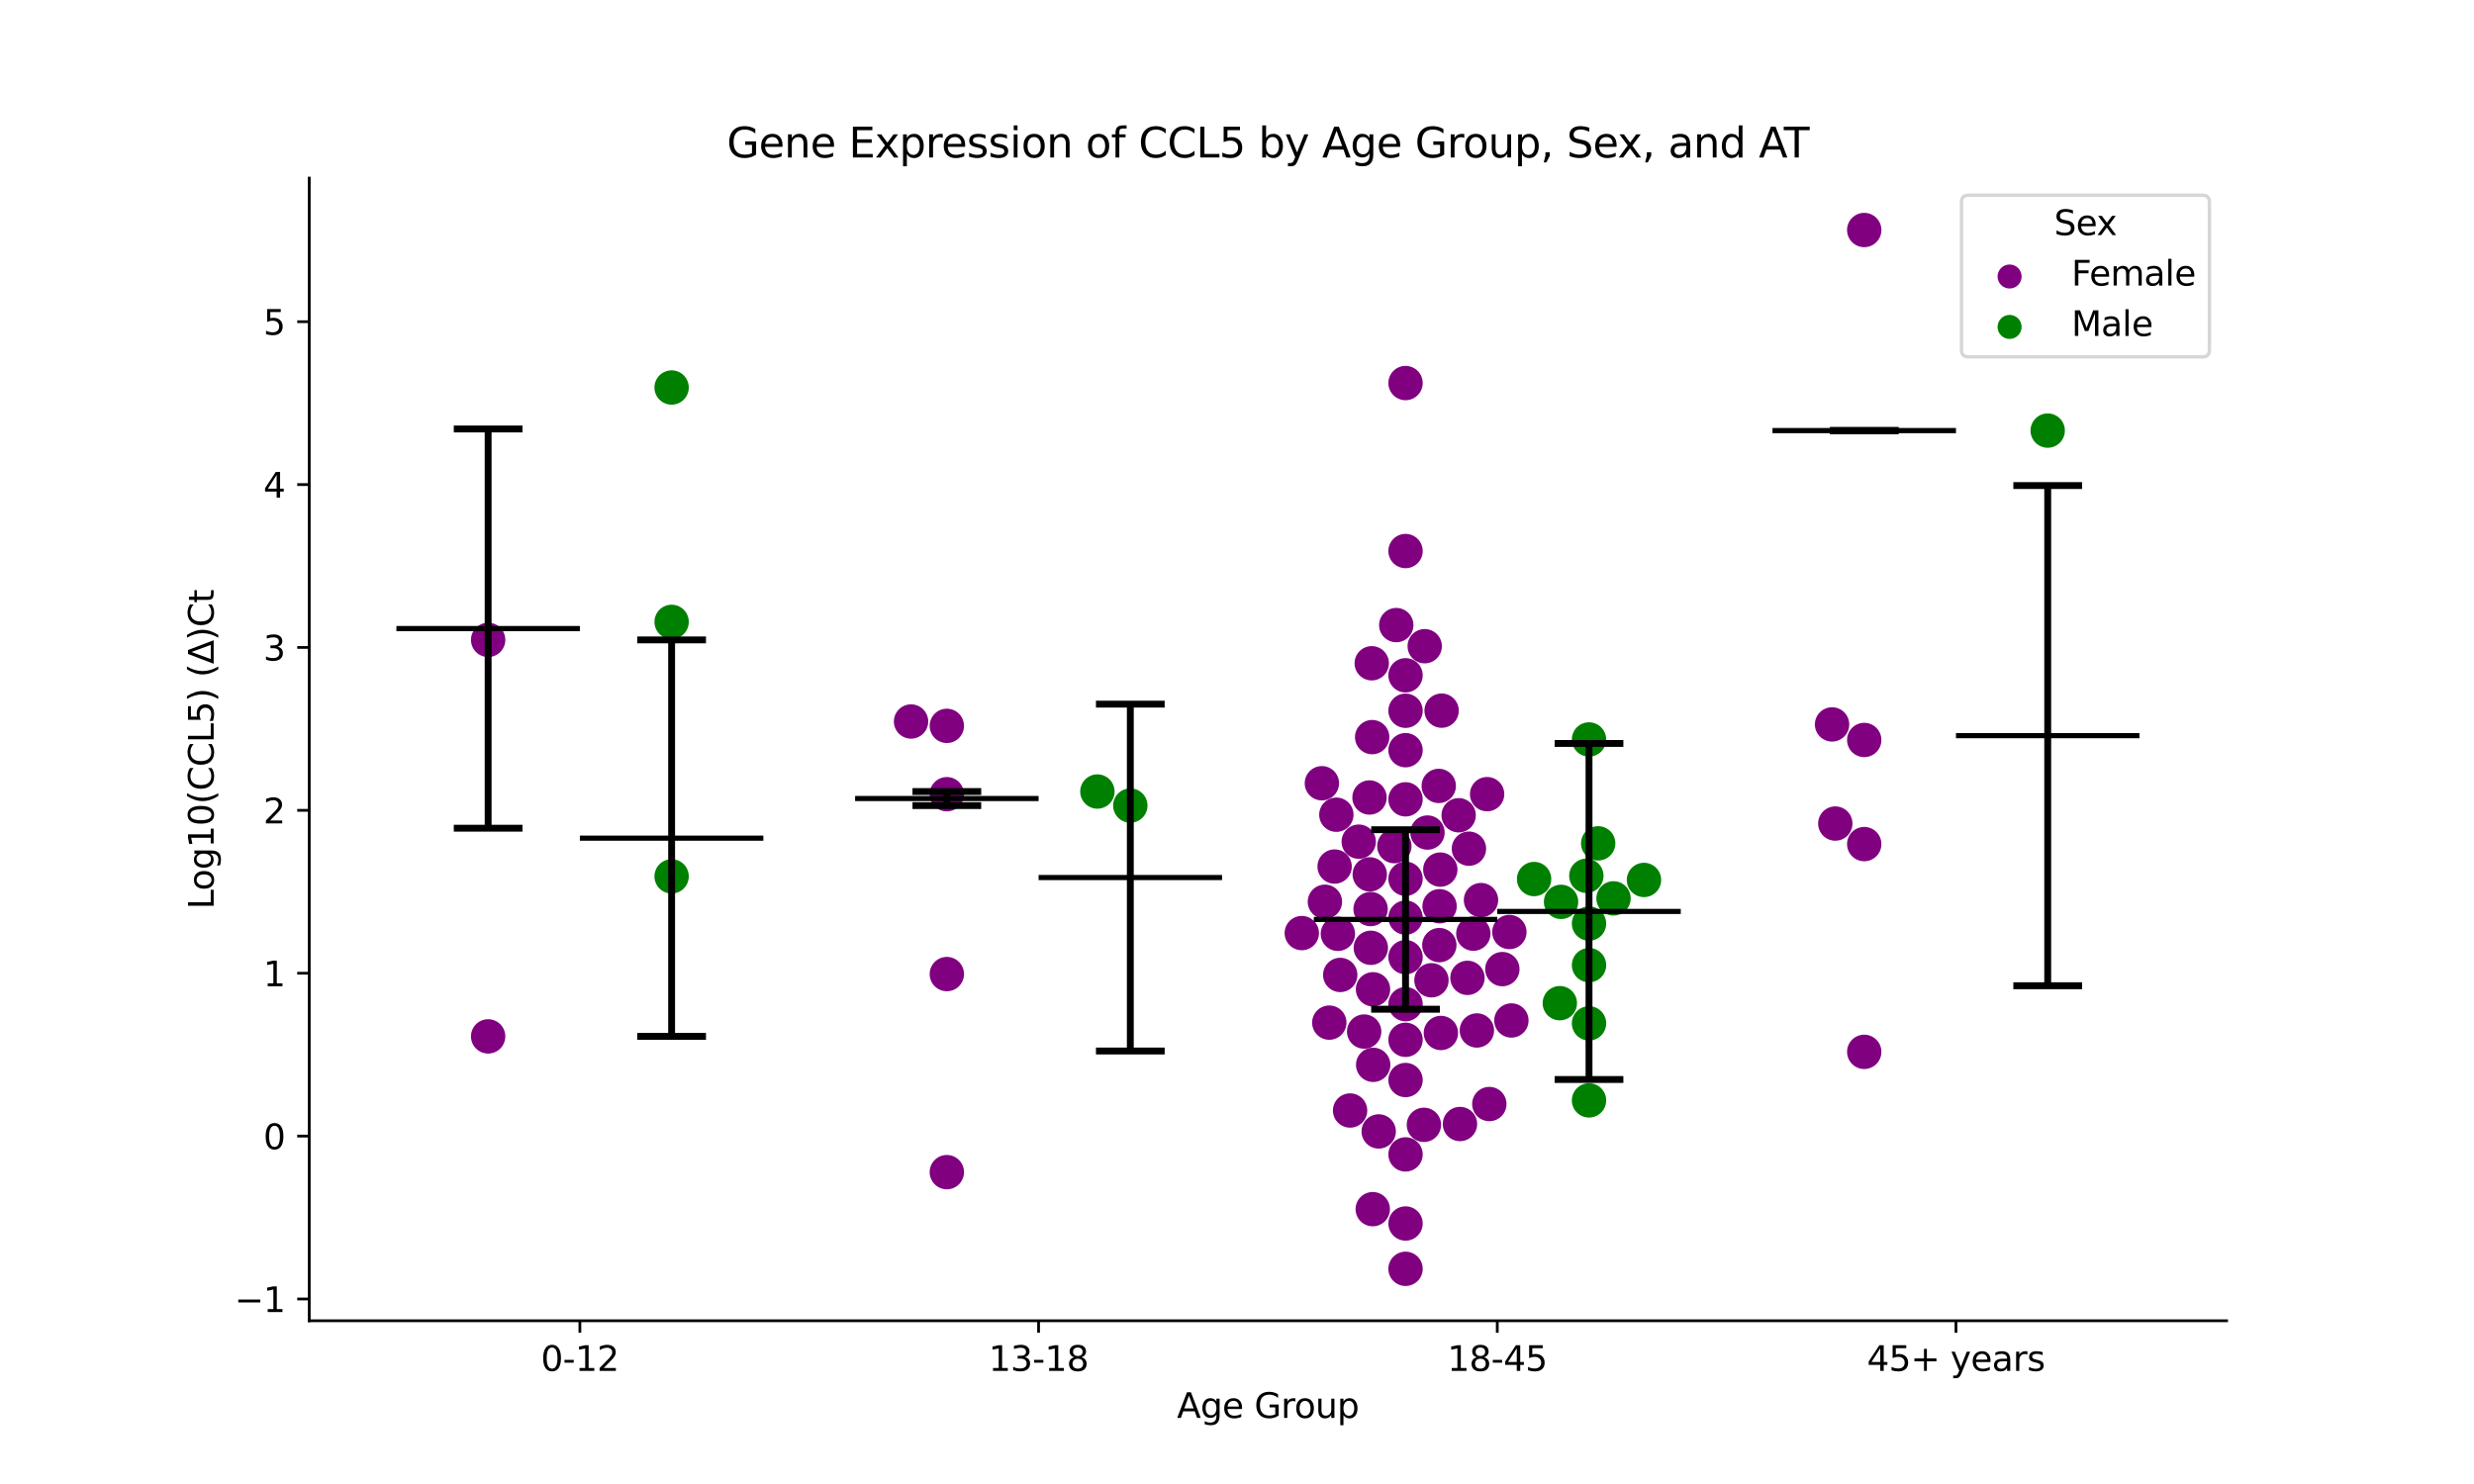 <?xml version="1.0" encoding="utf-8" standalone="no"?>
<!DOCTYPE svg PUBLIC "-//W3C//DTD SVG 1.1//EN"
  "http://www.w3.org/Graphics/SVG/1.1/DTD/svg11.dtd">
<svg xmlns:xlink="http://www.w3.org/1999/xlink" width="720pt" height="432pt" viewBox="0 0 720 432" xmlns="http://www.w3.org/2000/svg" version="1.1">
 <defs>
  <style type="text/css">*{stroke-linejoin: round; stroke-linecap: butt}</style>
 </defs>
 <g id="figure_1">
  <g id="patch_1">
   <path d="M 0 432 
L 720 432 
L 720 0 
L 0 0 
z
" style="fill: #ffffff"/>
  </g>
  <g id="axes_1">
   <g id="patch_2">
    <path d="M 90 384.48 
L 648 384.48 
L 648 51.84 
L 90 51.84 
z
" style="fill: #ffffff"/>
   </g>
   <g id="PathCollection_1">
    <defs>
     <path id="C0_0_683f7a9598" d="M 0 5 
C 1.326 5 2.598 4.473 3.536 3.536 
C 4.473 2.598 5 1.326 5 -0 
C 5 -1.326 4.473 -2.598 3.536 -3.536 
C 2.598 -4.473 1.326 -5 0 -5 
C -1.326 -5 -2.598 -4.473 -3.536 -3.536 
C -4.473 -2.598 -5 -1.326 -5 0 
C -5 1.326 -4.473 2.598 -3.536 3.536 
C -2.598 4.473 -1.326 5 0 5 
z
"/>
    </defs>
    <g clip-path="url(#ped32a8dff0)">
     <use xlink:href="#C0_0_683f7a9598" x="142.062" y="186.275" style="fill: #800080"/>
    </g>
    <g clip-path="url(#ped32a8dff0)">
     <use xlink:href="#C0_0_683f7a9598" x="142.062" y="301.698" style="fill: #800080"/>
    </g>
   </g>
   <g id="PathCollection_2">
    <defs>
     <path id="C1_0_3fe0d6a36d" d="M 0 5 
C 1.326 5 2.598 4.473 3.536 3.536 
C 4.473 2.598 5 1.326 5 -0 
C 5 -1.326 4.473 -2.598 3.536 -3.536 
C 2.598 -4.473 1.326 -5 0 -5 
C -1.326 -5 -2.598 -4.473 -3.536 -3.536 
C -4.473 -2.598 -5 -1.326 -5 0 
C -5 1.326 -4.473 2.598 -3.536 3.536 
C -2.598 4.473 -1.326 5 0 5 
z
"/>
    </defs>
    <g clip-path="url(#ped32a8dff0)">
     <use xlink:href="#C1_0_3fe0d6a36d" x="195.459" y="112.806" style="fill: #008000"/>
    </g>
    <g clip-path="url(#ped32a8dff0)">
     <use xlink:href="#C1_0_3fe0d6a36d" x="195.459" y="181.031" style="fill: #008000"/>
    </g>
    <g clip-path="url(#ped32a8dff0)">
     <use xlink:href="#C1_0_3fe0d6a36d" x="195.459" y="255.119" style="fill: #008000"/>
    </g>
   </g>
   <g id="PathCollection_3">
    <defs>
     <path id="C2_0_7472a1c662" d="M 0 5 
C 1.326 5 2.598 4.473 3.536 3.536 
C 4.473 2.598 5 1.326 5 -0 
C 5 -1.326 4.473 -2.598 3.536 -3.536 
C 2.598 -4.473 1.326 -5 0 -5 
C -1.326 -5 -2.598 -4.473 -3.536 -3.536 
C -4.473 -2.598 -5 -1.326 -5 0 
C -5 1.326 -4.473 2.598 -3.536 3.536 
C -2.598 4.473 -1.326 5 0 5 
z
"/>
    </defs>
    <g clip-path="url(#ped32a8dff0)">
     <use xlink:href="#C2_0_7472a1c662" x="275.555" y="341.215" style="fill: #800080"/>
    </g>
    <g clip-path="url(#ped32a8dff0)">
     <use xlink:href="#C2_0_7472a1c662" x="275.555" y="211.302" style="fill: #800080"/>
    </g>
    <g clip-path="url(#ped32a8dff0)">
     <use xlink:href="#C2_0_7472a1c662" x="265.14" y="210.033" style="fill: #800080"/>
    </g>
    <g clip-path="url(#ped32a8dff0)">
     <use xlink:href="#C2_0_7472a1c662" x="275.555" y="283.558" style="fill: #800080"/>
    </g>
    <g clip-path="url(#ped32a8dff0)">
     <use xlink:href="#C2_0_7472a1c662" x="275.555" y="231.199" style="fill: #800080"/>
    </g>
   </g>
   <g id="PathCollection_4">
    <defs>
     <path id="C3_0_6d266f9a04" d="M 0 5 
C 1.326 5 2.598 4.473 3.536 3.536 
C 4.473 2.598 5 1.326 5 -0 
C 5 -1.326 4.473 -2.598 3.536 -3.536 
C 2.598 -4.473 1.326 -5 0 -5 
C -1.326 -5 -2.598 -4.473 -3.536 -3.536 
C -4.473 -2.598 -5 -1.326 -5 0 
C -5 1.326 -4.473 2.598 -3.536 3.536 
C -2.598 4.473 -1.326 5 0 5 
z
"/>
    </defs>
    <g clip-path="url(#ped32a8dff0)">
     <use xlink:href="#C3_0_6d266f9a04" x="319.37" y="230.417" style="fill: #008000"/>
    </g>
    <g clip-path="url(#ped32a8dff0)">
     <use xlink:href="#C3_0_6d266f9a04" x="328.952" y="234.507" style="fill: #008000"/>
    </g>
   </g>
   <g id="PathCollection_5">
    <defs>
     <path id="C4_0_3d4f1c7528" d="M 0 5 
C 1.326 5 2.598 4.473 3.536 3.536 
C 4.473 2.598 5 1.326 5 -0 
C 5 -1.326 4.473 -2.598 3.536 -3.536 
C 2.598 -4.473 1.326 -5 0 -5 
C -1.326 -5 -2.598 -4.473 -3.536 -3.536 
C -4.473 -2.598 -5 -1.326 -5 0 
C -5 1.326 -4.473 2.598 -3.536 3.536 
C -2.598 4.473 -1.326 5 0 5 
z
"/>
    </defs>
    <g clip-path="url(#ped32a8dff0)">
     <use xlink:href="#C4_0_3d4f1c7528" x="427.497" y="247.057" style="fill: #800080"/>
    </g>
    <g clip-path="url(#ped32a8dff0)">
     <use xlink:href="#C4_0_3d4f1c7528" x="409.048" y="218.383" style="fill: #800080"/>
    </g>
    <g clip-path="url(#ped32a8dff0)">
     <use xlink:href="#C4_0_3d4f1c7528" x="398.635" y="254.534" style="fill: #800080"/>
    </g>
    <g clip-path="url(#ped32a8dff0)">
     <use xlink:href="#C4_0_3d4f1c7528" x="409.048" y="292.316" style="fill: #800080"/>
    </g>
    <g clip-path="url(#ped32a8dff0)">
     <use xlink:href="#C4_0_3d4f1c7528" x="398.563" y="232.155" style="fill: #800080"/>
    </g>
    <g clip-path="url(#ped32a8dff0)">
     <use xlink:href="#C4_0_3d4f1c7528" x="409.048" y="111.51" style="fill: #800080"/>
    </g>
    <g clip-path="url(#ped32a8dff0)">
     <use xlink:href="#C4_0_3d4f1c7528" x="419.338" y="300.705" style="fill: #800080"/>
    </g>
    <g clip-path="url(#ped32a8dff0)">
     <use xlink:href="#C4_0_3d4f1c7528" x="388.915" y="237.168" style="fill: #800080"/>
    </g>
    <g clip-path="url(#ped32a8dff0)">
     <use xlink:href="#C4_0_3d4f1c7528" x="409.048" y="314.4" style="fill: #800080"/>
    </g>
    <g clip-path="url(#ped32a8dff0)">
     <use xlink:href="#C4_0_3d4f1c7528" x="415.435" y="242.362" style="fill: #800080"/>
    </g>
    <g clip-path="url(#ped32a8dff0)">
     <use xlink:href="#C4_0_3d4f1c7528" x="399.336" y="214.581" style="fill: #800080"/>
    </g>
    <g clip-path="url(#ped32a8dff0)">
     <use xlink:href="#C4_0_3d4f1c7528" x="399.582" y="287.988" style="fill: #800080"/>
    </g>
    <g clip-path="url(#ped32a8dff0)">
     <use xlink:href="#C4_0_3d4f1c7528" x="419.548" y="206.873" style="fill: #800080"/>
    </g>
    <g clip-path="url(#ped32a8dff0)">
     <use xlink:href="#C4_0_3d4f1c7528" x="386.863" y="297.694" style="fill: #800080"/>
    </g>
    <g clip-path="url(#ped32a8dff0)">
     <use xlink:href="#C4_0_3d4f1c7528" x="409.048" y="206.904" style="fill: #800080"/>
    </g>
    <g clip-path="url(#ped32a8dff0)">
     <use xlink:href="#C4_0_3d4f1c7528" x="433.433" y="321.391" style="fill: #800080"/>
    </g>
    <g clip-path="url(#ped32a8dff0)">
     <use xlink:href="#C4_0_3d4f1c7528" x="437.224" y="282.113" style="fill: #800080"/>
    </g>
    <g clip-path="url(#ped32a8dff0)">
     <use xlink:href="#C4_0_3d4f1c7528" x="419.165" y="253.143" style="fill: #800080"/>
    </g>
    <g clip-path="url(#ped32a8dff0)">
     <use xlink:href="#C4_0_3d4f1c7528" x="432.79" y="231.182" style="fill: #800080"/>
    </g>
    <g clip-path="url(#ped32a8dff0)">
     <use xlink:href="#C4_0_3d4f1c7528" x="378.856" y="271.626" style="fill: #800080"/>
    </g>
    <g clip-path="url(#ped32a8dff0)">
     <use xlink:href="#C4_0_3d4f1c7528" x="405.788" y="246.311" style="fill: #800080"/>
    </g>
    <g clip-path="url(#ped32a8dff0)">
     <use xlink:href="#C4_0_3d4f1c7528" x="384.703" y="228.008" style="fill: #800080"/>
    </g>
    <g clip-path="url(#ped32a8dff0)">
     <use xlink:href="#C4_0_3d4f1c7528" x="399.212" y="193.082" style="fill: #800080"/>
    </g>
    <g clip-path="url(#ped32a8dff0)">
     <use xlink:href="#C4_0_3d4f1c7528" x="406.348" y="181.966" style="fill: #800080"/>
    </g>
    <g clip-path="url(#ped32a8dff0)">
     <use xlink:href="#C4_0_3d4f1c7528" x="414.63" y="188.113" style="fill: #800080"/>
    </g>
    <g clip-path="url(#ped32a8dff0)">
     <use xlink:href="#C4_0_3d4f1c7528" x="418.956" y="263.811" style="fill: #800080"/>
    </g>
    <g clip-path="url(#ped32a8dff0)">
     <use xlink:href="#C4_0_3d4f1c7528" x="401.239" y="329.366" style="fill: #800080"/>
    </g>
    <g clip-path="url(#ped32a8dff0)">
     <use xlink:href="#C4_0_3d4f1c7528" x="409.048" y="278.632" style="fill: #800080"/>
    </g>
    <g clip-path="url(#ped32a8dff0)">
     <use xlink:href="#C4_0_3d4f1c7528" x="409.048" y="232.69" style="fill: #800080"/>
    </g>
    <g clip-path="url(#ped32a8dff0)">
     <use xlink:href="#C4_0_3d4f1c7528" x="388.41" y="252.258" style="fill: #800080"/>
    </g>
    <g clip-path="url(#ped32a8dff0)">
     <use xlink:href="#C4_0_3d4f1c7528" x="428.781" y="271.794" style="fill: #800080"/>
    </g>
    <g clip-path="url(#ped32a8dff0)">
     <use xlink:href="#C4_0_3d4f1c7528" x="395.427" y="245.012" style="fill: #800080"/>
    </g>
    <g clip-path="url(#ped32a8dff0)">
     <use xlink:href="#C4_0_3d4f1c7528" x="389.354" y="271.839" style="fill: #800080"/>
    </g>
    <g clip-path="url(#ped32a8dff0)">
     <use xlink:href="#C4_0_3d4f1c7528" x="439.269" y="271.314" style="fill: #800080"/>
    </g>
    <g clip-path="url(#ped32a8dff0)">
     <use xlink:href="#C4_0_3d4f1c7528" x="418.883" y="275.132" style="fill: #800080"/>
    </g>
    <g clip-path="url(#ped32a8dff0)">
     <use xlink:href="#C4_0_3d4f1c7528" x="390.043" y="283.811" style="fill: #800080"/>
    </g>
    <g clip-path="url(#ped32a8dff0)">
     <use xlink:href="#C4_0_3d4f1c7528" x="424.507" y="237.328" style="fill: #800080"/>
    </g>
    <g clip-path="url(#ped32a8dff0)">
     <use xlink:href="#C4_0_3d4f1c7528" x="398.945" y="275.909" style="fill: #800080"/>
    </g>
    <g clip-path="url(#ped32a8dff0)">
     <use xlink:href="#C4_0_3d4f1c7528" x="409.048" y="255.817" style="fill: #800080"/>
    </g>
    <g clip-path="url(#ped32a8dff0)">
     <use xlink:href="#C4_0_3d4f1c7528" x="385.581" y="262.507" style="fill: #800080"/>
    </g>
    <g clip-path="url(#ped32a8dff0)">
     <use xlink:href="#C4_0_3d4f1c7528" x="431.009" y="262.021" style="fill: #800080"/>
    </g>
    <g clip-path="url(#ped32a8dff0)">
     <use xlink:href="#C4_0_3d4f1c7528" x="409.048" y="196.583" style="fill: #800080"/>
    </g>
    <g clip-path="url(#ped32a8dff0)">
     <use xlink:href="#C4_0_3d4f1c7528" x="414.394" y="327.445" style="fill: #800080"/>
    </g>
    <g clip-path="url(#ped32a8dff0)">
     <use xlink:href="#C4_0_3d4f1c7528" x="399.508" y="351.991" style="fill: #800080"/>
    </g>
    <g clip-path="url(#ped32a8dff0)">
     <use xlink:href="#C4_0_3d4f1c7528" x="424.891" y="327.206" style="fill: #800080"/>
    </g>
    <g clip-path="url(#ped32a8dff0)">
     <use xlink:href="#C4_0_3d4f1c7528" x="409.048" y="336.052" style="fill: #800080"/>
    </g>
    <g clip-path="url(#ped32a8dff0)">
     <use xlink:href="#C4_0_3d4f1c7528" x="392.912" y="323.275" style="fill: #800080"/>
    </g>
    <g clip-path="url(#ped32a8dff0)">
     <use xlink:href="#C4_0_3d4f1c7528" x="409.048" y="369.36" style="fill: #800080"/>
    </g>
    <g clip-path="url(#ped32a8dff0)">
     <use xlink:href="#C4_0_3d4f1c7528" x="427.07" y="284.658" style="fill: #800080"/>
    </g>
    <g clip-path="url(#ped32a8dff0)">
     <use xlink:href="#C4_0_3d4f1c7528" x="397.002" y="300.295" style="fill: #800080"/>
    </g>
    <g clip-path="url(#ped32a8dff0)">
     <use xlink:href="#C4_0_3d4f1c7528" x="416.596" y="285.365" style="fill: #800080"/>
    </g>
    <g clip-path="url(#ped32a8dff0)">
     <use xlink:href="#C4_0_3d4f1c7528" x="409.048" y="160.411" style="fill: #800080"/>
    </g>
    <g clip-path="url(#ped32a8dff0)">
     <use xlink:href="#C4_0_3d4f1c7528" x="409.048" y="356.167" style="fill: #800080"/>
    </g>
    <g clip-path="url(#ped32a8dff0)">
     <use xlink:href="#C4_0_3d4f1c7528" x="418.714" y="228.785" style="fill: #800080"/>
    </g>
    <g clip-path="url(#ped32a8dff0)">
     <use xlink:href="#C4_0_3d4f1c7528" x="429.81" y="299.975" style="fill: #800080"/>
    </g>
    <g clip-path="url(#ped32a8dff0)">
     <use xlink:href="#C4_0_3d4f1c7528" x="409.048" y="302.695" style="fill: #800080"/>
    </g>
    <g clip-path="url(#ped32a8dff0)">
     <use xlink:href="#C4_0_3d4f1c7528" x="439.856" y="297.066" style="fill: #800080"/>
    </g>
    <g clip-path="url(#ped32a8dff0)">
     <use xlink:href="#C4_0_3d4f1c7528" x="398.877" y="264.636" style="fill: #800080"/>
    </g>
    <g clip-path="url(#ped32a8dff0)">
     <use xlink:href="#C4_0_3d4f1c7528" x="409.048" y="267.12" style="fill: #800080"/>
    </g>
    <g clip-path="url(#ped32a8dff0)">
     <use xlink:href="#C4_0_3d4f1c7528" x="399.631" y="309.976" style="fill: #800080"/>
    </g>
   </g>
   <g id="PathCollection_6">
    <defs>
     <path id="C5_0_7e7d6e2eea" d="M 0 5 
C 1.326 5 2.598 4.473 3.536 3.536 
C 4.473 2.598 5 1.326 5 -0 
C 5 -1.326 4.473 -2.598 3.536 -3.536 
C 2.598 -4.473 1.326 -5 0 -5 
C -1.326 -5 -2.598 -4.473 -3.536 -3.536 
C -4.473 -2.598 -5 -1.326 -5 0 
C -5 1.326 -4.473 2.598 -3.536 3.536 
C -2.598 4.473 -1.326 5 0 5 
z
"/>
    </defs>
    <g clip-path="url(#ped32a8dff0)">
     <use xlink:href="#C5_0_7e7d6e2eea" x="469.582" y="261.524" style="fill: #008000"/>
    </g>
    <g clip-path="url(#ped32a8dff0)">
     <use xlink:href="#C5_0_7e7d6e2eea" x="461.671" y="254.948" style="fill: #008000"/>
    </g>
    <g clip-path="url(#ped32a8dff0)">
     <use xlink:href="#C5_0_7e7d6e2eea" x="462.445" y="297.905" style="fill: #008000"/>
    </g>
    <g clip-path="url(#ped32a8dff0)">
     <use xlink:href="#C5_0_7e7d6e2eea" x="453.95" y="292.028" style="fill: #008000"/>
    </g>
    <g clip-path="url(#ped32a8dff0)">
     <use xlink:href="#C5_0_7e7d6e2eea" x="462.445" y="215.262" style="fill: #008000"/>
    </g>
    <g clip-path="url(#ped32a8dff0)">
     <use xlink:href="#C5_0_7e7d6e2eea" x="462.445" y="280.964" style="fill: #008000"/>
    </g>
    <g clip-path="url(#ped32a8dff0)">
     <use xlink:href="#C5_0_7e7d6e2eea" x="462.445" y="268.859" style="fill: #008000"/>
    </g>
    <g clip-path="url(#ped32a8dff0)">
     <use xlink:href="#C5_0_7e7d6e2eea" x="454.308" y="262.538" style="fill: #008000"/>
    </g>
    <g clip-path="url(#ped32a8dff0)">
     <use xlink:href="#C5_0_7e7d6e2eea" x="465.112" y="245.5" style="fill: #008000"/>
    </g>
    <g clip-path="url(#ped32a8dff0)">
     <use xlink:href="#C5_0_7e7d6e2eea" x="446.461" y="255.894" style="fill: #008000"/>
    </g>
    <g clip-path="url(#ped32a8dff0)">
     <use xlink:href="#C5_0_7e7d6e2eea" x="462.445" y="320.329" style="fill: #008000"/>
    </g>
    <g clip-path="url(#ped32a8dff0)">
     <use xlink:href="#C5_0_7e7d6e2eea" x="478.443" y="256.159" style="fill: #008000"/>
    </g>
   </g>
   <g id="PathCollection_7">
    <defs>
     <path id="C6_0_ca8797a68d" d="M 0 5 
C 1.326 5 2.598 4.473 3.536 3.536 
C 4.473 2.598 5 1.326 5 -0 
C 5 -1.326 4.473 -2.598 3.536 -3.536 
C 2.598 -4.473 1.326 -5 0 -5 
C -1.326 -5 -2.598 -4.473 -3.536 -3.536 
C -4.473 -2.598 -5 -1.326 -5 0 
C -5 1.326 -4.473 2.598 -3.536 3.536 
C -2.598 4.473 -1.326 5 0 5 
z
"/>
    </defs>
    <g clip-path="url(#ped32a8dff0)">
     <use xlink:href="#C6_0_ca8797a68d" x="542.541" y="306.199" style="fill: #800080"/>
    </g>
    <g clip-path="url(#ped32a8dff0)">
     <use xlink:href="#C6_0_ca8797a68d" x="542.541" y="215.41" style="fill: #800080"/>
    </g>
    <g clip-path="url(#ped32a8dff0)">
     <use xlink:href="#C6_0_ca8797a68d" x="542.541" y="66.96" style="fill: #800080"/>
    </g>
    <g clip-path="url(#ped32a8dff0)">
     <use xlink:href="#C6_0_ca8797a68d" x="533.179" y="210.882" style="fill: #800080"/>
    </g>
    <g clip-path="url(#ped32a8dff0)">
     <use xlink:href="#C6_0_ca8797a68d" x="534.123" y="239.741" style="fill: #800080"/>
    </g>
    <g clip-path="url(#ped32a8dff0)">
     <use xlink:href="#C6_0_ca8797a68d" x="542.541" y="245.719" style="fill: #800080"/>
    </g>
   </g>
   <g id="PathCollection_8">
    <defs>
     <path id="m8c8083ee7c" d="M 0 5 
C 1.326 5 2.598 4.473 3.536 3.536 
C 4.473 2.598 5 1.326 5 0 
C 5 -1.326 4.473 -2.598 3.536 -3.536 
C 2.598 -4.473 1.326 -5 0 -5 
C -1.326 -5 -2.598 -4.473 -3.536 -3.536 
C -4.473 -2.598 -5 -1.326 -5 0 
C -5 1.326 -4.473 2.598 -3.536 3.536 
C -2.598 4.473 -1.326 5 0 5 
z
"/>
    </defs>
    <g clip-path="url(#ped32a8dff0)">
     <use xlink:href="#m8c8083ee7c" x="595.938" y="125.349" style="fill: #008000"/>
    </g>
   </g>
   <g id="PathCollection_9"/>
   <g id="PathCollection_10"/>
   <g id="matplotlib.axis_1">
    <g id="xtick_1">
     <g id="line2d_1">
      <defs>
       <path id="m50e536fa77" d="M 0 0 
L 0 3.5 
" style="stroke: #000000; stroke-width: 0.8"/>
      </defs>
      <g>
       <use xlink:href="#m50e536fa77" x="168.761" y="384.48" style="stroke: #000000; stroke-width: 0.8"/>
      </g>
     </g>
     <g id="text_1">
      <!-- 0-12 -->
      <g transform="translate(157.413 399.078) scale(0.1 -0.1)">
       <defs>
        <path id="DejaVuSans-30" d="M 2034 4250 
Q 1547 4250 1301 3770 
Q 1056 3291 1056 2328 
Q 1056 1369 1301 889 
Q 1547 409 2034 409 
Q 2525 409 2770 889 
Q 3016 1369 3016 2328 
Q 3016 3291 2770 3770 
Q 2525 4250 2034 4250 
z
M 2034 4750 
Q 2819 4750 3233 4129 
Q 3647 3509 3647 2328 
Q 3647 1150 3233 529 
Q 2819 -91 2034 -91 
Q 1250 -91 836 529 
Q 422 1150 422 2328 
Q 422 3509 836 4129 
Q 1250 4750 2034 4750 
z
" transform="scale(0.016)"/>
        <path id="DejaVuSans-2d" d="M 313 2009 
L 1997 2009 
L 1997 1497 
L 313 1497 
L 313 2009 
z
" transform="scale(0.016)"/>
        <path id="DejaVuSans-31" d="M 794 531 
L 1825 531 
L 1825 4091 
L 703 3866 
L 703 4441 
L 1819 4666 
L 2450 4666 
L 2450 531 
L 3481 531 
L 3481 0 
L 794 0 
L 794 531 
z
" transform="scale(0.016)"/>
        <path id="DejaVuSans-32" d="M 1228 531 
L 3431 531 
L 3431 0 
L 469 0 
L 469 531 
Q 828 903 1448 1529 
Q 2069 2156 2228 2338 
Q 2531 2678 2651 2914 
Q 2772 3150 2772 3378 
Q 2772 3750 2511 3984 
Q 2250 4219 1831 4219 
Q 1534 4219 1204 4116 
Q 875 4013 500 3803 
L 500 4441 
Q 881 4594 1212 4672 
Q 1544 4750 1819 4750 
Q 2544 4750 2975 4387 
Q 3406 4025 3406 3419 
Q 3406 3131 3298 2873 
Q 3191 2616 2906 2266 
Q 2828 2175 2409 1742 
Q 1991 1309 1228 531 
z
" transform="scale(0.016)"/>
       </defs>
       <use xlink:href="#DejaVuSans-30"/>
       <use xlink:href="#DejaVuSans-2d" x="63.623"/>
       <use xlink:href="#DejaVuSans-31" x="99.707"/>
       <use xlink:href="#DejaVuSans-32" x="163.33"/>
      </g>
     </g>
    </g>
    <g id="xtick_2">
     <g id="line2d_2">
      <g>
       <use xlink:href="#m50e536fa77" x="302.254" y="384.48" style="stroke: #000000; stroke-width: 0.8"/>
      </g>
     </g>
     <g id="text_2">
      <!-- 13-18 -->
      <g transform="translate(287.725 399.078) scale(0.1 -0.1)">
       <defs>
        <path id="DejaVuSans-33" d="M 2597 2516 
Q 3050 2419 3304 2112 
Q 3559 1806 3559 1356 
Q 3559 666 3084 287 
Q 2609 -91 1734 -91 
Q 1441 -91 1130 -33 
Q 819 25 488 141 
L 488 750 
Q 750 597 1062 519 
Q 1375 441 1716 441 
Q 2309 441 2620 675 
Q 2931 909 2931 1356 
Q 2931 1769 2642 2001 
Q 2353 2234 1838 2234 
L 1294 2234 
L 1294 2753 
L 1863 2753 
Q 2328 2753 2575 2939 
Q 2822 3125 2822 3475 
Q 2822 3834 2567 4026 
Q 2313 4219 1838 4219 
Q 1578 4219 1281 4162 
Q 984 4106 628 3988 
L 628 4550 
Q 988 4650 1302 4700 
Q 1616 4750 1894 4750 
Q 2613 4750 3031 4423 
Q 3450 4097 3450 3541 
Q 3450 3153 3228 2886 
Q 3006 2619 2597 2516 
z
" transform="scale(0.016)"/>
        <path id="DejaVuSans-38" d="M 2034 2216 
Q 1584 2216 1326 1975 
Q 1069 1734 1069 1313 
Q 1069 891 1326 650 
Q 1584 409 2034 409 
Q 2484 409 2743 651 
Q 3003 894 3003 1313 
Q 3003 1734 2745 1975 
Q 2488 2216 2034 2216 
z
M 1403 2484 
Q 997 2584 770 2862 
Q 544 3141 544 3541 
Q 544 4100 942 4425 
Q 1341 4750 2034 4750 
Q 2731 4750 3128 4425 
Q 3525 4100 3525 3541 
Q 3525 3141 3298 2862 
Q 3072 2584 2669 2484 
Q 3125 2378 3379 2068 
Q 3634 1759 3634 1313 
Q 3634 634 3220 271 
Q 2806 -91 2034 -91 
Q 1263 -91 848 271 
Q 434 634 434 1313 
Q 434 1759 690 2068 
Q 947 2378 1403 2484 
z
M 1172 3481 
Q 1172 3119 1398 2916 
Q 1625 2713 2034 2713 
Q 2441 2713 2670 2916 
Q 2900 3119 2900 3481 
Q 2900 3844 2670 4047 
Q 2441 4250 2034 4250 
Q 1625 4250 1398 4047 
Q 1172 3844 1172 3481 
z
" transform="scale(0.016)"/>
       </defs>
       <use xlink:href="#DejaVuSans-31"/>
       <use xlink:href="#DejaVuSans-33" x="63.623"/>
       <use xlink:href="#DejaVuSans-2d" x="127.246"/>
       <use xlink:href="#DejaVuSans-31" x="163.33"/>
       <use xlink:href="#DejaVuSans-38" x="226.953"/>
      </g>
     </g>
    </g>
    <g id="xtick_3">
     <g id="line2d_3">
      <g>
       <use xlink:href="#m50e536fa77" x="435.746" y="384.48" style="stroke: #000000; stroke-width: 0.8"/>
      </g>
     </g>
     <g id="text_3">
      <!-- 18-45 -->
      <g transform="translate(421.218 399.078) scale(0.1 -0.1)">
       <defs>
        <path id="DejaVuSans-34" d="M 2419 4116 
L 825 1625 
L 2419 1625 
L 2419 4116 
z
M 2253 4666 
L 3047 4666 
L 3047 1625 
L 3713 1625 
L 3713 1100 
L 3047 1100 
L 3047 0 
L 2419 0 
L 2419 1100 
L 313 1100 
L 313 1709 
L 2253 4666 
z
" transform="scale(0.016)"/>
        <path id="DejaVuSans-35" d="M 691 4666 
L 3169 4666 
L 3169 4134 
L 1269 4134 
L 1269 2991 
Q 1406 3038 1543 3061 
Q 1681 3084 1819 3084 
Q 2600 3084 3056 2656 
Q 3513 2228 3513 1497 
Q 3513 744 3044 326 
Q 2575 -91 1722 -91 
Q 1428 -91 1123 -41 
Q 819 9 494 109 
L 494 744 
Q 775 591 1075 516 
Q 1375 441 1709 441 
Q 2250 441 2565 725 
Q 2881 1009 2881 1497 
Q 2881 1984 2565 2268 
Q 2250 2553 1709 2553 
Q 1456 2553 1204 2497 
Q 953 2441 691 2322 
L 691 4666 
z
" transform="scale(0.016)"/>
       </defs>
       <use xlink:href="#DejaVuSans-31"/>
       <use xlink:href="#DejaVuSans-38" x="63.623"/>
       <use xlink:href="#DejaVuSans-2d" x="127.246"/>
       <use xlink:href="#DejaVuSans-34" x="163.33"/>
       <use xlink:href="#DejaVuSans-35" x="226.953"/>
      </g>
     </g>
    </g>
    <g id="xtick_4">
     <g id="line2d_4">
      <g>
       <use xlink:href="#m50e536fa77" x="569.239" y="384.48" style="stroke: #000000; stroke-width: 0.8"/>
      </g>
     </g>
     <g id="text_4">
      <!-- 45+ years -->
      <g transform="translate(543.338 399.078) scale(0.1 -0.1)">
       <defs>
        <path id="DejaVuSans-2b" d="M 2944 4013 
L 2944 2272 
L 4684 2272 
L 4684 1741 
L 2944 1741 
L 2944 0 
L 2419 0 
L 2419 1741 
L 678 1741 
L 678 2272 
L 2419 2272 
L 2419 4013 
L 2944 4013 
z
" transform="scale(0.016)"/>
        <path id="DejaVuSans-20" transform="scale(0.016)"/>
        <path id="DejaVuSans-79" d="M 2059 -325 
Q 1816 -950 1584 -1140 
Q 1353 -1331 966 -1331 
L 506 -1331 
L 506 -850 
L 844 -850 
Q 1081 -850 1212 -737 
Q 1344 -625 1503 -206 
L 1606 56 
L 191 3500 
L 800 3500 
L 1894 763 
L 2988 3500 
L 3597 3500 
L 2059 -325 
z
" transform="scale(0.016)"/>
        <path id="DejaVuSans-65" d="M 3597 1894 
L 3597 1613 
L 953 1613 
Q 991 1019 1311 708 
Q 1631 397 2203 397 
Q 2534 397 2845 478 
Q 3156 559 3463 722 
L 3463 178 
Q 3153 47 2828 -22 
Q 2503 -91 2169 -91 
Q 1331 -91 842 396 
Q 353 884 353 1716 
Q 353 2575 817 3079 
Q 1281 3584 2069 3584 
Q 2775 3584 3186 3129 
Q 3597 2675 3597 1894 
z
M 3022 2063 
Q 3016 2534 2758 2815 
Q 2500 3097 2075 3097 
Q 1594 3097 1305 2825 
Q 1016 2553 972 2059 
L 3022 2063 
z
" transform="scale(0.016)"/>
        <path id="DejaVuSans-61" d="M 2194 1759 
Q 1497 1759 1228 1600 
Q 959 1441 959 1056 
Q 959 750 1161 570 
Q 1363 391 1709 391 
Q 2188 391 2477 730 
Q 2766 1069 2766 1631 
L 2766 1759 
L 2194 1759 
z
M 3341 1997 
L 3341 0 
L 2766 0 
L 2766 531 
Q 2569 213 2275 61 
Q 1981 -91 1556 -91 
Q 1019 -91 701 211 
Q 384 513 384 1019 
Q 384 1609 779 1909 
Q 1175 2209 1959 2209 
L 2766 2209 
L 2766 2266 
Q 2766 2663 2505 2880 
Q 2244 3097 1772 3097 
Q 1472 3097 1187 3025 
Q 903 2953 641 2809 
L 641 3341 
Q 956 3463 1253 3523 
Q 1550 3584 1831 3584 
Q 2591 3584 2966 3190 
Q 3341 2797 3341 1997 
z
" transform="scale(0.016)"/>
        <path id="DejaVuSans-72" d="M 2631 2963 
Q 2534 3019 2420 3045 
Q 2306 3072 2169 3072 
Q 1681 3072 1420 2755 
Q 1159 2438 1159 1844 
L 1159 0 
L 581 0 
L 581 3500 
L 1159 3500 
L 1159 2956 
Q 1341 3275 1631 3429 
Q 1922 3584 2338 3584 
Q 2397 3584 2469 3576 
Q 2541 3569 2628 3553 
L 2631 2963 
z
" transform="scale(0.016)"/>
        <path id="DejaVuSans-73" d="M 2834 3397 
L 2834 2853 
Q 2591 2978 2328 3040 
Q 2066 3103 1784 3103 
Q 1356 3103 1142 2972 
Q 928 2841 928 2578 
Q 928 2378 1081 2264 
Q 1234 2150 1697 2047 
L 1894 2003 
Q 2506 1872 2764 1633 
Q 3022 1394 3022 966 
Q 3022 478 2636 193 
Q 2250 -91 1575 -91 
Q 1294 -91 989 -36 
Q 684 19 347 128 
L 347 722 
Q 666 556 975 473 
Q 1284 391 1588 391 
Q 1994 391 2212 530 
Q 2431 669 2431 922 
Q 2431 1156 2273 1281 
Q 2116 1406 1581 1522 
L 1381 1569 
Q 847 1681 609 1914 
Q 372 2147 372 2553 
Q 372 3047 722 3315 
Q 1072 3584 1716 3584 
Q 2034 3584 2315 3537 
Q 2597 3491 2834 3397 
z
" transform="scale(0.016)"/>
       </defs>
       <use xlink:href="#DejaVuSans-34"/>
       <use xlink:href="#DejaVuSans-35" x="63.623"/>
       <use xlink:href="#DejaVuSans-2b" x="127.246"/>
       <use xlink:href="#DejaVuSans-20" x="211.035"/>
       <use xlink:href="#DejaVuSans-79" x="242.822"/>
       <use xlink:href="#DejaVuSans-65" x="302.002"/>
       <use xlink:href="#DejaVuSans-61" x="363.525"/>
       <use xlink:href="#DejaVuSans-72" x="424.805"/>
       <use xlink:href="#DejaVuSans-73" x="465.918"/>
      </g>
     </g>
    </g>
    <g id="text_5">
     <!-- Age Group -->
     <g transform="translate(342.52 412.757) scale(0.1 -0.1)">
      <defs>
       <path id="DejaVuSans-41" d="M 2188 4044 
L 1331 1722 
L 3047 1722 
L 2188 4044 
z
M 1831 4666 
L 2547 4666 
L 4325 0 
L 3669 0 
L 3244 1197 
L 1141 1197 
L 716 0 
L 50 0 
L 1831 4666 
z
" transform="scale(0.016)"/>
       <path id="DejaVuSans-67" d="M 2906 1791 
Q 2906 2416 2648 2759 
Q 2391 3103 1925 3103 
Q 1463 3103 1205 2759 
Q 947 2416 947 1791 
Q 947 1169 1205 825 
Q 1463 481 1925 481 
Q 2391 481 2648 825 
Q 2906 1169 2906 1791 
z
M 3481 434 
Q 3481 -459 3084 -895 
Q 2688 -1331 1869 -1331 
Q 1566 -1331 1297 -1286 
Q 1028 -1241 775 -1147 
L 775 -588 
Q 1028 -725 1275 -790 
Q 1522 -856 1778 -856 
Q 2344 -856 2625 -561 
Q 2906 -266 2906 331 
L 2906 616 
Q 2728 306 2450 153 
Q 2172 0 1784 0 
Q 1141 0 747 490 
Q 353 981 353 1791 
Q 353 2603 747 3093 
Q 1141 3584 1784 3584 
Q 2172 3584 2450 3431 
Q 2728 3278 2906 2969 
L 2906 3500 
L 3481 3500 
L 3481 434 
z
" transform="scale(0.016)"/>
       <path id="DejaVuSans-47" d="M 3809 666 
L 3809 1919 
L 2778 1919 
L 2778 2438 
L 4434 2438 
L 4434 434 
Q 4069 175 3628 42 
Q 3188 -91 2688 -91 
Q 1594 -91 976 548 
Q 359 1188 359 2328 
Q 359 3472 976 4111 
Q 1594 4750 2688 4750 
Q 3144 4750 3555 4637 
Q 3966 4525 4313 4306 
L 4313 3634 
Q 3963 3931 3569 4081 
Q 3175 4231 2741 4231 
Q 1884 4231 1454 3753 
Q 1025 3275 1025 2328 
Q 1025 1384 1454 906 
Q 1884 428 2741 428 
Q 3075 428 3337 486 
Q 3600 544 3809 666 
z
" transform="scale(0.016)"/>
       <path id="DejaVuSans-6f" d="M 1959 3097 
Q 1497 3097 1228 2736 
Q 959 2375 959 1747 
Q 959 1119 1226 758 
Q 1494 397 1959 397 
Q 2419 397 2687 759 
Q 2956 1122 2956 1747 
Q 2956 2369 2687 2733 
Q 2419 3097 1959 3097 
z
M 1959 3584 
Q 2709 3584 3137 3096 
Q 3566 2609 3566 1747 
Q 3566 888 3137 398 
Q 2709 -91 1959 -91 
Q 1206 -91 779 398 
Q 353 888 353 1747 
Q 353 2609 779 3096 
Q 1206 3584 1959 3584 
z
" transform="scale(0.016)"/>
       <path id="DejaVuSans-75" d="M 544 1381 
L 544 3500 
L 1119 3500 
L 1119 1403 
Q 1119 906 1312 657 
Q 1506 409 1894 409 
Q 2359 409 2629 706 
Q 2900 1003 2900 1516 
L 2900 3500 
L 3475 3500 
L 3475 0 
L 2900 0 
L 2900 538 
Q 2691 219 2414 64 
Q 2138 -91 1772 -91 
Q 1169 -91 856 284 
Q 544 659 544 1381 
z
M 1991 3584 
L 1991 3584 
z
" transform="scale(0.016)"/>
       <path id="DejaVuSans-70" d="M 1159 525 
L 1159 -1331 
L 581 -1331 
L 581 3500 
L 1159 3500 
L 1159 2969 
Q 1341 3281 1617 3432 
Q 1894 3584 2278 3584 
Q 2916 3584 3314 3078 
Q 3713 2572 3713 1747 
Q 3713 922 3314 415 
Q 2916 -91 2278 -91 
Q 1894 -91 1617 61 
Q 1341 213 1159 525 
z
M 3116 1747 
Q 3116 2381 2855 2742 
Q 2594 3103 2138 3103 
Q 1681 3103 1420 2742 
Q 1159 2381 1159 1747 
Q 1159 1113 1420 752 
Q 1681 391 2138 391 
Q 2594 391 2855 752 
Q 3116 1113 3116 1747 
z
" transform="scale(0.016)"/>
      </defs>
      <use xlink:href="#DejaVuSans-41"/>
      <use xlink:href="#DejaVuSans-67" x="68.408"/>
      <use xlink:href="#DejaVuSans-65" x="131.885"/>
      <use xlink:href="#DejaVuSans-20" x="193.408"/>
      <use xlink:href="#DejaVuSans-47" x="225.195"/>
      <use xlink:href="#DejaVuSans-72" x="302.686"/>
      <use xlink:href="#DejaVuSans-6f" x="341.549"/>
      <use xlink:href="#DejaVuSans-75" x="402.73"/>
      <use xlink:href="#DejaVuSans-70" x="466.109"/>
     </g>
    </g>
   </g>
   <g id="matplotlib.axis_2">
    <g id="ytick_1">
     <g id="line2d_5">
      <defs>
       <path id="me9bfedaf00" d="M 0 0 
L -3.5 0 
" style="stroke: #000000; stroke-width: 0.8"/>
      </defs>
      <g>
       <use xlink:href="#me9bfedaf00" x="90" y="378.138" style="stroke: #000000; stroke-width: 0.8"/>
      </g>
     </g>
     <g id="text_6">
      <!-- −1 -->
      <g transform="translate(68.258 381.937) scale(0.1 -0.1)">
       <defs>
        <path id="DejaVuSans-2212" d="M 678 2272 
L 4684 2272 
L 4684 1741 
L 678 1741 
L 678 2272 
z
" transform="scale(0.016)"/>
       </defs>
       <use xlink:href="#DejaVuSans-2212"/>
       <use xlink:href="#DejaVuSans-31" x="83.789"/>
      </g>
     </g>
    </g>
    <g id="ytick_2">
     <g id="line2d_6">
      <g>
       <use xlink:href="#me9bfedaf00" x="90" y="330.723" style="stroke: #000000; stroke-width: 0.8"/>
      </g>
     </g>
     <g id="text_7">
      <!-- 0 -->
      <g transform="translate(76.638 334.522) scale(0.1 -0.1)">
       <use xlink:href="#DejaVuSans-30"/>
      </g>
     </g>
    </g>
    <g id="ytick_3">
     <g id="line2d_7">
      <g>
       <use xlink:href="#me9bfedaf00" x="90" y="283.307" style="stroke: #000000; stroke-width: 0.8"/>
      </g>
     </g>
     <g id="text_8">
      <!-- 1 -->
      <g transform="translate(76.638 287.107) scale(0.1 -0.1)">
       <use xlink:href="#DejaVuSans-31"/>
      </g>
     </g>
    </g>
    <g id="ytick_4">
     <g id="line2d_8">
      <g>
       <use xlink:href="#me9bfedaf00" x="90" y="235.892" style="stroke: #000000; stroke-width: 0.8"/>
      </g>
     </g>
     <g id="text_9">
      <!-- 2 -->
      <g transform="translate(76.638 239.691) scale(0.1 -0.1)">
       <use xlink:href="#DejaVuSans-32"/>
      </g>
     </g>
    </g>
    <g id="ytick_5">
     <g id="line2d_9">
      <g>
       <use xlink:href="#me9bfedaf00" x="90" y="188.477" style="stroke: #000000; stroke-width: 0.8"/>
      </g>
     </g>
     <g id="text_10">
      <!-- 3 -->
      <g transform="translate(76.638 192.276) scale(0.1 -0.1)">
       <use xlink:href="#DejaVuSans-33"/>
      </g>
     </g>
    </g>
    <g id="ytick_6">
     <g id="line2d_10">
      <g>
       <use xlink:href="#me9bfedaf00" x="90" y="141.061" style="stroke: #000000; stroke-width: 0.8"/>
      </g>
     </g>
     <g id="text_11">
      <!-- 4 -->
      <g transform="translate(76.638 144.86) scale(0.1 -0.1)">
       <use xlink:href="#DejaVuSans-34"/>
      </g>
     </g>
    </g>
    <g id="ytick_7">
     <g id="line2d_11">
      <g>
       <use xlink:href="#me9bfedaf00" x="90" y="93.646" style="stroke: #000000; stroke-width: 0.8"/>
      </g>
     </g>
     <g id="text_12">
      <!-- 5 -->
      <g transform="translate(76.638 97.445) scale(0.1 -0.1)">
       <use xlink:href="#DejaVuSans-35"/>
      </g>
     </g>
    </g>
    <g id="text_13">
     <!-- Log10(CCL5) (Δ)Ct -->
     <g transform="translate(62.178 264.669) rotate(-90) scale(0.1 -0.1)">
      <defs>
       <path id="DejaVuSans-4c" d="M 628 4666 
L 1259 4666 
L 1259 531 
L 3531 531 
L 3531 0 
L 628 0 
L 628 4666 
z
" transform="scale(0.016)"/>
       <path id="DejaVuSans-28" d="M 1984 4856 
Q 1566 4138 1362 3434 
Q 1159 2731 1159 2009 
Q 1159 1288 1364 580 
Q 1569 -128 1984 -844 
L 1484 -844 
Q 1016 -109 783 600 
Q 550 1309 550 2009 
Q 550 2706 781 3412 
Q 1013 4119 1484 4856 
L 1984 4856 
z
" transform="scale(0.016)"/>
       <path id="DejaVuSans-43" d="M 4122 4306 
L 4122 3641 
Q 3803 3938 3442 4084 
Q 3081 4231 2675 4231 
Q 1875 4231 1450 3742 
Q 1025 3253 1025 2328 
Q 1025 1406 1450 917 
Q 1875 428 2675 428 
Q 3081 428 3442 575 
Q 3803 722 4122 1019 
L 4122 359 
Q 3791 134 3420 21 
Q 3050 -91 2638 -91 
Q 1578 -91 968 557 
Q 359 1206 359 2328 
Q 359 3453 968 4101 
Q 1578 4750 2638 4750 
Q 3056 4750 3426 4639 
Q 3797 4528 4122 4306 
z
" transform="scale(0.016)"/>
       <path id="DejaVuSans-29" d="M 513 4856 
L 1013 4856 
Q 1481 4119 1714 3412 
Q 1947 2706 1947 2009 
Q 1947 1309 1714 600 
Q 1481 -109 1013 -844 
L 513 -844 
Q 928 -128 1133 580 
Q 1338 1288 1338 2009 
Q 1338 2731 1133 3434 
Q 928 4138 513 4856 
z
" transform="scale(0.016)"/>
       <path id="DejaVuSans-394" d="M 2188 4044 
L 906 525 
L 3472 525 
L 2188 4044 
z
M 50 0 
L 1831 4666 
L 2547 4666 
L 4325 0 
L 50 0 
z
" transform="scale(0.016)"/>
       <path id="DejaVuSans-74" d="M 1172 4494 
L 1172 3500 
L 2356 3500 
L 2356 3053 
L 1172 3053 
L 1172 1153 
Q 1172 725 1289 603 
Q 1406 481 1766 481 
L 2356 481 
L 2356 0 
L 1766 0 
Q 1100 0 847 248 
Q 594 497 594 1153 
L 594 3053 
L 172 3053 
L 172 3500 
L 594 3500 
L 594 4494 
L 1172 4494 
z
" transform="scale(0.016)"/>
      </defs>
      <use xlink:href="#DejaVuSans-4c"/>
      <use xlink:href="#DejaVuSans-6f" x="53.963"/>
      <use xlink:href="#DejaVuSans-67" x="115.145"/>
      <use xlink:href="#DejaVuSans-31" x="178.621"/>
      <use xlink:href="#DejaVuSans-30" x="242.244"/>
      <use xlink:href="#DejaVuSans-28" x="305.867"/>
      <use xlink:href="#DejaVuSans-43" x="344.881"/>
      <use xlink:href="#DejaVuSans-43" x="414.705"/>
      <use xlink:href="#DejaVuSans-4c" x="484.529"/>
      <use xlink:href="#DejaVuSans-35" x="540.242"/>
      <use xlink:href="#DejaVuSans-29" x="603.865"/>
      <use xlink:href="#DejaVuSans-20" x="642.879"/>
      <use xlink:href="#DejaVuSans-28" x="674.666"/>
      <use xlink:href="#DejaVuSans-394" x="713.68"/>
      <use xlink:href="#DejaVuSans-29" x="782.088"/>
      <use xlink:href="#DejaVuSans-43" x="821.102"/>
      <use xlink:href="#DejaVuSans-74" x="890.926"/>
     </g>
    </g>
   </g>
   <g id="LineCollection_1">
    <path d="M 142.062 241.101 
L 142.062 124.87 
" clip-path="url(#ped32a8dff0)" style="fill: none; stroke: #000000; stroke-width: 2"/>
   </g>
   <g id="line2d_12">
    <defs>
     <path id="ma4efa06f3c" d="M 10 0 
L -10 -0 
" style="stroke: #000000; stroke-width: 2"/>
    </defs>
    <g clip-path="url(#ped32a8dff0)">
     <use xlink:href="#ma4efa06f3c" x="142.062" y="241.101" style="stroke: #000000; stroke-width: 2"/>
    </g>
   </g>
   <g id="line2d_13">
    <g clip-path="url(#ped32a8dff0)">
     <use xlink:href="#ma4efa06f3c" x="142.062" y="124.87" style="stroke: #000000; stroke-width: 2"/>
    </g>
   </g>
   <g id="LineCollection_2">
    <path d="M 115.364 182.985 
L 168.761 182.985 
" clip-path="url(#ped32a8dff0)" style="fill: none; stroke: #000000; stroke-width: 1.5"/>
   </g>
   <g id="LineCollection_3">
    <path d="M 195.459 301.698 
L 195.459 186.275 
" clip-path="url(#ped32a8dff0)" style="fill: none; stroke: #000000; stroke-width: 2"/>
   </g>
   <g id="line2d_14">
    <g clip-path="url(#ped32a8dff0)">
     <use xlink:href="#ma4efa06f3c" x="195.459" y="301.698" style="stroke: #000000; stroke-width: 2"/>
    </g>
   </g>
   <g id="line2d_15">
    <g clip-path="url(#ped32a8dff0)">
     <use xlink:href="#ma4efa06f3c" x="195.459" y="186.275" style="stroke: #000000; stroke-width: 2"/>
    </g>
   </g>
   <g id="LineCollection_4">
    <path d="M 168.761 243.987 
L 222.158 243.987 
" clip-path="url(#ped32a8dff0)" style="fill: none; stroke: #000000; stroke-width: 1.5"/>
   </g>
   <g id="LineCollection_5">
    <path d="M 275.555 234.507 
L 275.555 230.417 
" clip-path="url(#ped32a8dff0)" style="fill: none; stroke: #000000; stroke-width: 2"/>
   </g>
   <g id="line2d_16">
    <g clip-path="url(#ped32a8dff0)">
     <use xlink:href="#ma4efa06f3c" x="275.555" y="234.507" style="stroke: #000000; stroke-width: 2"/>
    </g>
   </g>
   <g id="line2d_17">
    <g clip-path="url(#ped32a8dff0)">
     <use xlink:href="#ma4efa06f3c" x="275.555" y="230.417" style="stroke: #000000; stroke-width: 2"/>
    </g>
   </g>
   <g id="LineCollection_6">
    <path d="M 248.856 232.462 
L 302.254 232.462 
" clip-path="url(#ped32a8dff0)" style="fill: none; stroke: #000000; stroke-width: 1.5"/>
   </g>
   <g id="LineCollection_7">
    <path d="M 328.952 305.95 
L 328.952 204.973 
" clip-path="url(#ped32a8dff0)" style="fill: none; stroke: #000000; stroke-width: 2"/>
   </g>
   <g id="line2d_18">
    <g clip-path="url(#ped32a8dff0)">
     <use xlink:href="#ma4efa06f3c" x="328.952" y="305.95" style="stroke: #000000; stroke-width: 2"/>
    </g>
   </g>
   <g id="line2d_19">
    <g clip-path="url(#ped32a8dff0)">
     <use xlink:href="#ma4efa06f3c" x="328.952" y="204.973" style="stroke: #000000; stroke-width: 2"/>
    </g>
   </g>
   <g id="LineCollection_8">
    <path d="M 302.254 255.461 
L 355.651 255.461 
" clip-path="url(#ped32a8dff0)" style="fill: none; stroke: #000000; stroke-width: 1.5"/>
   </g>
   <g id="LineCollection_9">
    <path d="M 409.048 293.79 
L 409.048 241.528 
" clip-path="url(#ped32a8dff0)" style="fill: none; stroke: #000000; stroke-width: 2"/>
   </g>
   <g id="line2d_20">
    <g clip-path="url(#ped32a8dff0)">
     <use xlink:href="#ma4efa06f3c" x="409.048" y="293.79" style="stroke: #000000; stroke-width: 2"/>
    </g>
   </g>
   <g id="line2d_21">
    <g clip-path="url(#ped32a8dff0)">
     <use xlink:href="#ma4efa06f3c" x="409.048" y="241.528" style="stroke: #000000; stroke-width: 2"/>
    </g>
   </g>
   <g id="LineCollection_10">
    <path d="M 382.349 267.659 
L 435.746 267.659 
" clip-path="url(#ped32a8dff0)" style="fill: none; stroke: #000000; stroke-width: 1.5"/>
   </g>
   <g id="LineCollection_11">
    <path d="M 462.445 314.244 
L 462.445 216.419 
" clip-path="url(#ped32a8dff0)" style="fill: none; stroke: #000000; stroke-width: 2"/>
   </g>
   <g id="line2d_22">
    <g clip-path="url(#ped32a8dff0)">
     <use xlink:href="#ma4efa06f3c" x="462.445" y="314.244" style="stroke: #000000; stroke-width: 2"/>
    </g>
   </g>
   <g id="line2d_23">
    <g clip-path="url(#ped32a8dff0)">
     <use xlink:href="#ma4efa06f3c" x="462.445" y="216.419" style="stroke: #000000; stroke-width: 2"/>
    </g>
   </g>
   <g id="LineCollection_12">
    <path d="M 435.746 265.331 
L 489.144 265.331 
" clip-path="url(#ped32a8dff0)" style="fill: none; stroke: #000000; stroke-width: 1.5"/>
   </g>
   <g id="LineCollection_13">
    <path d="M 542.541 125.349 
L 542.541 125.349 
" clip-path="url(#ped32a8dff0)" style="fill: none; stroke: #000000; stroke-width: 2"/>
   </g>
   <g id="line2d_24">
    <g clip-path="url(#ped32a8dff0)">
     <use xlink:href="#ma4efa06f3c" x="542.541" y="125.349" style="stroke: #000000; stroke-width: 2"/>
    </g>
   </g>
   <g id="line2d_25">
    <g clip-path="url(#ped32a8dff0)">
     <use xlink:href="#ma4efa06f3c" x="542.541" y="125.349" style="stroke: #000000; stroke-width: 2"/>
    </g>
   </g>
   <g id="LineCollection_14">
    <path d="M 515.842 125.349 
L 569.239 125.349 
" clip-path="url(#ped32a8dff0)" style="fill: none; stroke: #000000; stroke-width: 1.5"/>
   </g>
   <g id="LineCollection_15">
    <path d="M 595.938 286.955 
L 595.938 141.349 
" clip-path="url(#ped32a8dff0)" style="fill: none; stroke: #000000; stroke-width: 2"/>
   </g>
   <g id="line2d_26">
    <g clip-path="url(#ped32a8dff0)">
     <use xlink:href="#ma4efa06f3c" x="595.938" y="286.955" style="stroke: #000000; stroke-width: 2"/>
    </g>
   </g>
   <g id="line2d_27">
    <g clip-path="url(#ped32a8dff0)">
     <use xlink:href="#ma4efa06f3c" x="595.938" y="141.349" style="stroke: #000000; stroke-width: 2"/>
    </g>
   </g>
   <g id="LineCollection_16">
    <path d="M 569.239 214.152 
L 622.636 214.152 
" clip-path="url(#ped32a8dff0)" style="fill: none; stroke: #000000; stroke-width: 1.5"/>
   </g>
   <g id="patch_3">
    <path d="M 90 384.48 
L 90 51.84 
" style="fill: none; stroke: #000000; stroke-width: 0.8; stroke-linejoin: miter; stroke-linecap: square"/>
   </g>
   <g id="patch_4">
    <path d="M 90 384.48 
L 648 384.48 
" style="fill: none; stroke: #000000; stroke-width: 0.8; stroke-linejoin: miter; stroke-linecap: square"/>
   </g>
   <g id="text_14">
    <!-- Gene Expression of CCL5 by Age Group, Sex, and AT -->
    <g transform="translate(211.53 45.84) scale(0.12 -0.12)">
     <defs>
      <path id="DejaVuSans-6e" d="M 3513 2113 
L 3513 0 
L 2938 0 
L 2938 2094 
Q 2938 2591 2744 2837 
Q 2550 3084 2163 3084 
Q 1697 3084 1428 2787 
Q 1159 2491 1159 1978 
L 1159 0 
L 581 0 
L 581 3500 
L 1159 3500 
L 1159 2956 
Q 1366 3272 1645 3428 
Q 1925 3584 2291 3584 
Q 2894 3584 3203 3211 
Q 3513 2838 3513 2113 
z
" transform="scale(0.016)"/>
      <path id="DejaVuSans-45" d="M 628 4666 
L 3578 4666 
L 3578 4134 
L 1259 4134 
L 1259 2753 
L 3481 2753 
L 3481 2222 
L 1259 2222 
L 1259 531 
L 3634 531 
L 3634 0 
L 628 0 
L 628 4666 
z
" transform="scale(0.016)"/>
      <path id="DejaVuSans-78" d="M 3513 3500 
L 2247 1797 
L 3578 0 
L 2900 0 
L 1881 1375 
L 863 0 
L 184 0 
L 1544 1831 
L 300 3500 
L 978 3500 
L 1906 2253 
L 2834 3500 
L 3513 3500 
z
" transform="scale(0.016)"/>
      <path id="DejaVuSans-69" d="M 603 3500 
L 1178 3500 
L 1178 0 
L 603 0 
L 603 3500 
z
M 603 4863 
L 1178 4863 
L 1178 4134 
L 603 4134 
L 603 4863 
z
" transform="scale(0.016)"/>
      <path id="DejaVuSans-66" d="M 2375 4863 
L 2375 4384 
L 1825 4384 
Q 1516 4384 1395 4259 
Q 1275 4134 1275 3809 
L 1275 3500 
L 2222 3500 
L 2222 3053 
L 1275 3053 
L 1275 0 
L 697 0 
L 697 3053 
L 147 3053 
L 147 3500 
L 697 3500 
L 697 3744 
Q 697 4328 969 4595 
Q 1241 4863 1831 4863 
L 2375 4863 
z
" transform="scale(0.016)"/>
      <path id="DejaVuSans-62" d="M 3116 1747 
Q 3116 2381 2855 2742 
Q 2594 3103 2138 3103 
Q 1681 3103 1420 2742 
Q 1159 2381 1159 1747 
Q 1159 1113 1420 752 
Q 1681 391 2138 391 
Q 2594 391 2855 752 
Q 3116 1113 3116 1747 
z
M 1159 2969 
Q 1341 3281 1617 3432 
Q 1894 3584 2278 3584 
Q 2916 3584 3314 3078 
Q 3713 2572 3713 1747 
Q 3713 922 3314 415 
Q 2916 -91 2278 -91 
Q 1894 -91 1617 61 
Q 1341 213 1159 525 
L 1159 0 
L 581 0 
L 581 4863 
L 1159 4863 
L 1159 2969 
z
" transform="scale(0.016)"/>
      <path id="DejaVuSans-2c" d="M 750 794 
L 1409 794 
L 1409 256 
L 897 -744 
L 494 -744 
L 750 256 
L 750 794 
z
" transform="scale(0.016)"/>
      <path id="DejaVuSans-53" d="M 3425 4513 
L 3425 3897 
Q 3066 4069 2747 4153 
Q 2428 4238 2131 4238 
Q 1616 4238 1336 4038 
Q 1056 3838 1056 3469 
Q 1056 3159 1242 3001 
Q 1428 2844 1947 2747 
L 2328 2669 
Q 3034 2534 3370 2195 
Q 3706 1856 3706 1288 
Q 3706 609 3251 259 
Q 2797 -91 1919 -91 
Q 1588 -91 1214 -16 
Q 841 59 441 206 
L 441 856 
Q 825 641 1194 531 
Q 1563 422 1919 422 
Q 2459 422 2753 634 
Q 3047 847 3047 1241 
Q 3047 1584 2836 1778 
Q 2625 1972 2144 2069 
L 1759 2144 
Q 1053 2284 737 2584 
Q 422 2884 422 3419 
Q 422 4038 858 4394 
Q 1294 4750 2059 4750 
Q 2388 4750 2728 4690 
Q 3069 4631 3425 4513 
z
" transform="scale(0.016)"/>
      <path id="DejaVuSans-64" d="M 2906 2969 
L 2906 4863 
L 3481 4863 
L 3481 0 
L 2906 0 
L 2906 525 
Q 2725 213 2448 61 
Q 2172 -91 1784 -91 
Q 1150 -91 751 415 
Q 353 922 353 1747 
Q 353 2572 751 3078 
Q 1150 3584 1784 3584 
Q 2172 3584 2448 3432 
Q 2725 3281 2906 2969 
z
M 947 1747 
Q 947 1113 1208 752 
Q 1469 391 1925 391 
Q 2381 391 2643 752 
Q 2906 1113 2906 1747 
Q 2906 2381 2643 2742 
Q 2381 3103 1925 3103 
Q 1469 3103 1208 2742 
Q 947 2381 947 1747 
z
" transform="scale(0.016)"/>
      <path id="DejaVuSans-54" d="M -19 4666 
L 3928 4666 
L 3928 4134 
L 2272 4134 
L 2272 0 
L 1638 0 
L 1638 4134 
L -19 4134 
L -19 4666 
z
" transform="scale(0.016)"/>
     </defs>
     <use xlink:href="#DejaVuSans-47"/>
     <use xlink:href="#DejaVuSans-65" x="77.49"/>
     <use xlink:href="#DejaVuSans-6e" x="139.014"/>
     <use xlink:href="#DejaVuSans-65" x="202.393"/>
     <use xlink:href="#DejaVuSans-20" x="263.916"/>
     <use xlink:href="#DejaVuSans-45" x="295.703"/>
     <use xlink:href="#DejaVuSans-78" x="358.887"/>
     <use xlink:href="#DejaVuSans-70" x="418.066"/>
     <use xlink:href="#DejaVuSans-72" x="481.543"/>
     <use xlink:href="#DejaVuSans-65" x="520.406"/>
     <use xlink:href="#DejaVuSans-73" x="581.93"/>
     <use xlink:href="#DejaVuSans-73" x="634.029"/>
     <use xlink:href="#DejaVuSans-69" x="686.129"/>
     <use xlink:href="#DejaVuSans-6f" x="713.912"/>
     <use xlink:href="#DejaVuSans-6e" x="775.094"/>
     <use xlink:href="#DejaVuSans-20" x="838.473"/>
     <use xlink:href="#DejaVuSans-6f" x="870.26"/>
     <use xlink:href="#DejaVuSans-66" x="931.441"/>
     <use xlink:href="#DejaVuSans-20" x="966.646"/>
     <use xlink:href="#DejaVuSans-43" x="998.434"/>
     <use xlink:href="#DejaVuSans-43" x="1068.258"/>
     <use xlink:href="#DejaVuSans-4c" x="1138.082"/>
     <use xlink:href="#DejaVuSans-35" x="1193.795"/>
     <use xlink:href="#DejaVuSans-20" x="1257.418"/>
     <use xlink:href="#DejaVuSans-62" x="1289.205"/>
     <use xlink:href="#DejaVuSans-79" x="1352.682"/>
     <use xlink:href="#DejaVuSans-20" x="1411.861"/>
     <use xlink:href="#DejaVuSans-41" x="1443.648"/>
     <use xlink:href="#DejaVuSans-67" x="1512.057"/>
     <use xlink:href="#DejaVuSans-65" x="1575.533"/>
     <use xlink:href="#DejaVuSans-20" x="1637.057"/>
     <use xlink:href="#DejaVuSans-47" x="1668.844"/>
     <use xlink:href="#DejaVuSans-72" x="1746.334"/>
     <use xlink:href="#DejaVuSans-6f" x="1785.197"/>
     <use xlink:href="#DejaVuSans-75" x="1846.379"/>
     <use xlink:href="#DejaVuSans-70" x="1909.758"/>
     <use xlink:href="#DejaVuSans-2c" x="1973.234"/>
     <use xlink:href="#DejaVuSans-20" x="2005.021"/>
     <use xlink:href="#DejaVuSans-53" x="2036.809"/>
     <use xlink:href="#DejaVuSans-65" x="2100.285"/>
     <use xlink:href="#DejaVuSans-78" x="2160.059"/>
     <use xlink:href="#DejaVuSans-2c" x="2219.238"/>
     <use xlink:href="#DejaVuSans-20" x="2251.025"/>
     <use xlink:href="#DejaVuSans-61" x="2282.812"/>
     <use xlink:href="#DejaVuSans-6e" x="2344.092"/>
     <use xlink:href="#DejaVuSans-64" x="2407.471"/>
     <use xlink:href="#DejaVuSans-20" x="2470.947"/>
     <use xlink:href="#DejaVuSans-41" x="2502.734"/>
     <use xlink:href="#DejaVuSans-54" x="2563.393"/>
    </g>
   </g>
   <g id="legend_1">
    <g id="patch_5">
     <path d="M 572.845 103.874 
L 641 103.874 
Q 643 103.874 643 101.874 
L 643 58.84 
Q 643 56.84 641 56.84 
L 572.845 56.84 
Q 570.845 56.84 570.845 58.84 
L 570.845 101.874 
Q 570.845 103.874 572.845 103.874 
z
" style="fill: #ffffff; opacity: 0.8; stroke: #cccccc; stroke-linejoin: miter"/>
    </g>
    <g id="text_15">
     <!-- Sex -->
     <g transform="translate(597.8 68.438) scale(0.1 -0.1)">
      <use xlink:href="#DejaVuSans-53"/>
      <use xlink:href="#DejaVuSans-65" x="63.477"/>
      <use xlink:href="#DejaVuSans-78" x="123.25"/>
     </g>
    </g>
    <g id="PathCollection_11">
     <defs>
      <path id="m4726f5104a" d="M 0 3 
C 0.796 3 1.559 2.684 2.121 2.121 
C 2.684 1.559 3 0.796 3 0 
C 3 -0.796 2.684 -1.559 2.121 -2.121 
C 1.559 -2.684 0.796 -3 0 -3 
C -0.796 -3 -1.559 -2.684 -2.121 -2.121 
C -2.684 -1.559 -3 -0.796 -3 0 
C -3 0.796 -2.684 1.559 -2.121 2.121 
C -1.559 2.684 -0.796 3 0 3 
z
" style="stroke: #800080"/>
     </defs>
     <g>
      <use xlink:href="#m4726f5104a" x="584.845" y="80.492" style="fill: #800080; stroke: #800080"/>
     </g>
    </g>
    <g id="text_16">
     <!-- Female -->
     <g transform="translate(602.845 83.117) scale(0.1 -0.1)">
      <defs>
       <path id="DejaVuSans-46" d="M 628 4666 
L 3309 4666 
L 3309 4134 
L 1259 4134 
L 1259 2759 
L 3109 2759 
L 3109 2228 
L 1259 2228 
L 1259 0 
L 628 0 
L 628 4666 
z
" transform="scale(0.016)"/>
       <path id="DejaVuSans-6d" d="M 3328 2828 
Q 3544 3216 3844 3400 
Q 4144 3584 4550 3584 
Q 5097 3584 5394 3201 
Q 5691 2819 5691 2113 
L 5691 0 
L 5113 0 
L 5113 2094 
Q 5113 2597 4934 2840 
Q 4756 3084 4391 3084 
Q 3944 3084 3684 2787 
Q 3425 2491 3425 1978 
L 3425 0 
L 2847 0 
L 2847 2094 
Q 2847 2600 2669 2842 
Q 2491 3084 2119 3084 
Q 1678 3084 1418 2786 
Q 1159 2488 1159 1978 
L 1159 0 
L 581 0 
L 581 3500 
L 1159 3500 
L 1159 2956 
Q 1356 3278 1631 3431 
Q 1906 3584 2284 3584 
Q 2666 3584 2933 3390 
Q 3200 3197 3328 2828 
z
" transform="scale(0.016)"/>
       <path id="DejaVuSans-6c" d="M 603 4863 
L 1178 4863 
L 1178 0 
L 603 0 
L 603 4863 
z
" transform="scale(0.016)"/>
      </defs>
      <use xlink:href="#DejaVuSans-46"/>
      <use xlink:href="#DejaVuSans-65" x="52.02"/>
      <use xlink:href="#DejaVuSans-6d" x="113.543"/>
      <use xlink:href="#DejaVuSans-61" x="210.955"/>
      <use xlink:href="#DejaVuSans-6c" x="272.234"/>
      <use xlink:href="#DejaVuSans-65" x="300.018"/>
     </g>
    </g>
    <g id="PathCollection_12">
     <defs>
      <path id="m4af7c3cce4" d="M 0 3 
C 0.796 3 1.559 2.684 2.121 2.121 
C 2.684 1.559 3 0.796 3 0 
C 3 -0.796 2.684 -1.559 2.121 -2.121 
C 1.559 -2.684 0.796 -3 0 -3 
C -0.796 -3 -1.559 -2.684 -2.121 -2.121 
C -2.684 -1.559 -3 -0.796 -3 0 
C -3 0.796 -2.684 1.559 -2.121 2.121 
C -1.559 2.684 -0.796 3 0 3 
z
" style="stroke: #008000"/>
     </defs>
     <g>
      <use xlink:href="#m4af7c3cce4" x="584.845" y="95.17" style="fill: #008000; stroke: #008000"/>
     </g>
    </g>
    <g id="text_17">
     <!-- Male -->
     <g transform="translate(602.845 97.795) scale(0.1 -0.1)">
      <defs>
       <path id="DejaVuSans-4d" d="M 628 4666 
L 1569 4666 
L 2759 1491 
L 3956 4666 
L 4897 4666 
L 4897 0 
L 4281 0 
L 4281 4097 
L 3078 897 
L 2444 897 
L 1241 4097 
L 1241 0 
L 628 0 
L 628 4666 
z
" transform="scale(0.016)"/>
      </defs>
      <use xlink:href="#DejaVuSans-4d"/>
      <use xlink:href="#DejaVuSans-61" x="86.279"/>
      <use xlink:href="#DejaVuSans-6c" x="147.559"/>
      <use xlink:href="#DejaVuSans-65" x="175.342"/>
     </g>
    </g>
   </g>
  </g>
 </g>
 <defs>
  <clipPath id="ped32a8dff0">
   <rect x="90" y="51.84" width="558" height="332.64"/>
  </clipPath>
 </defs>
</svg>
